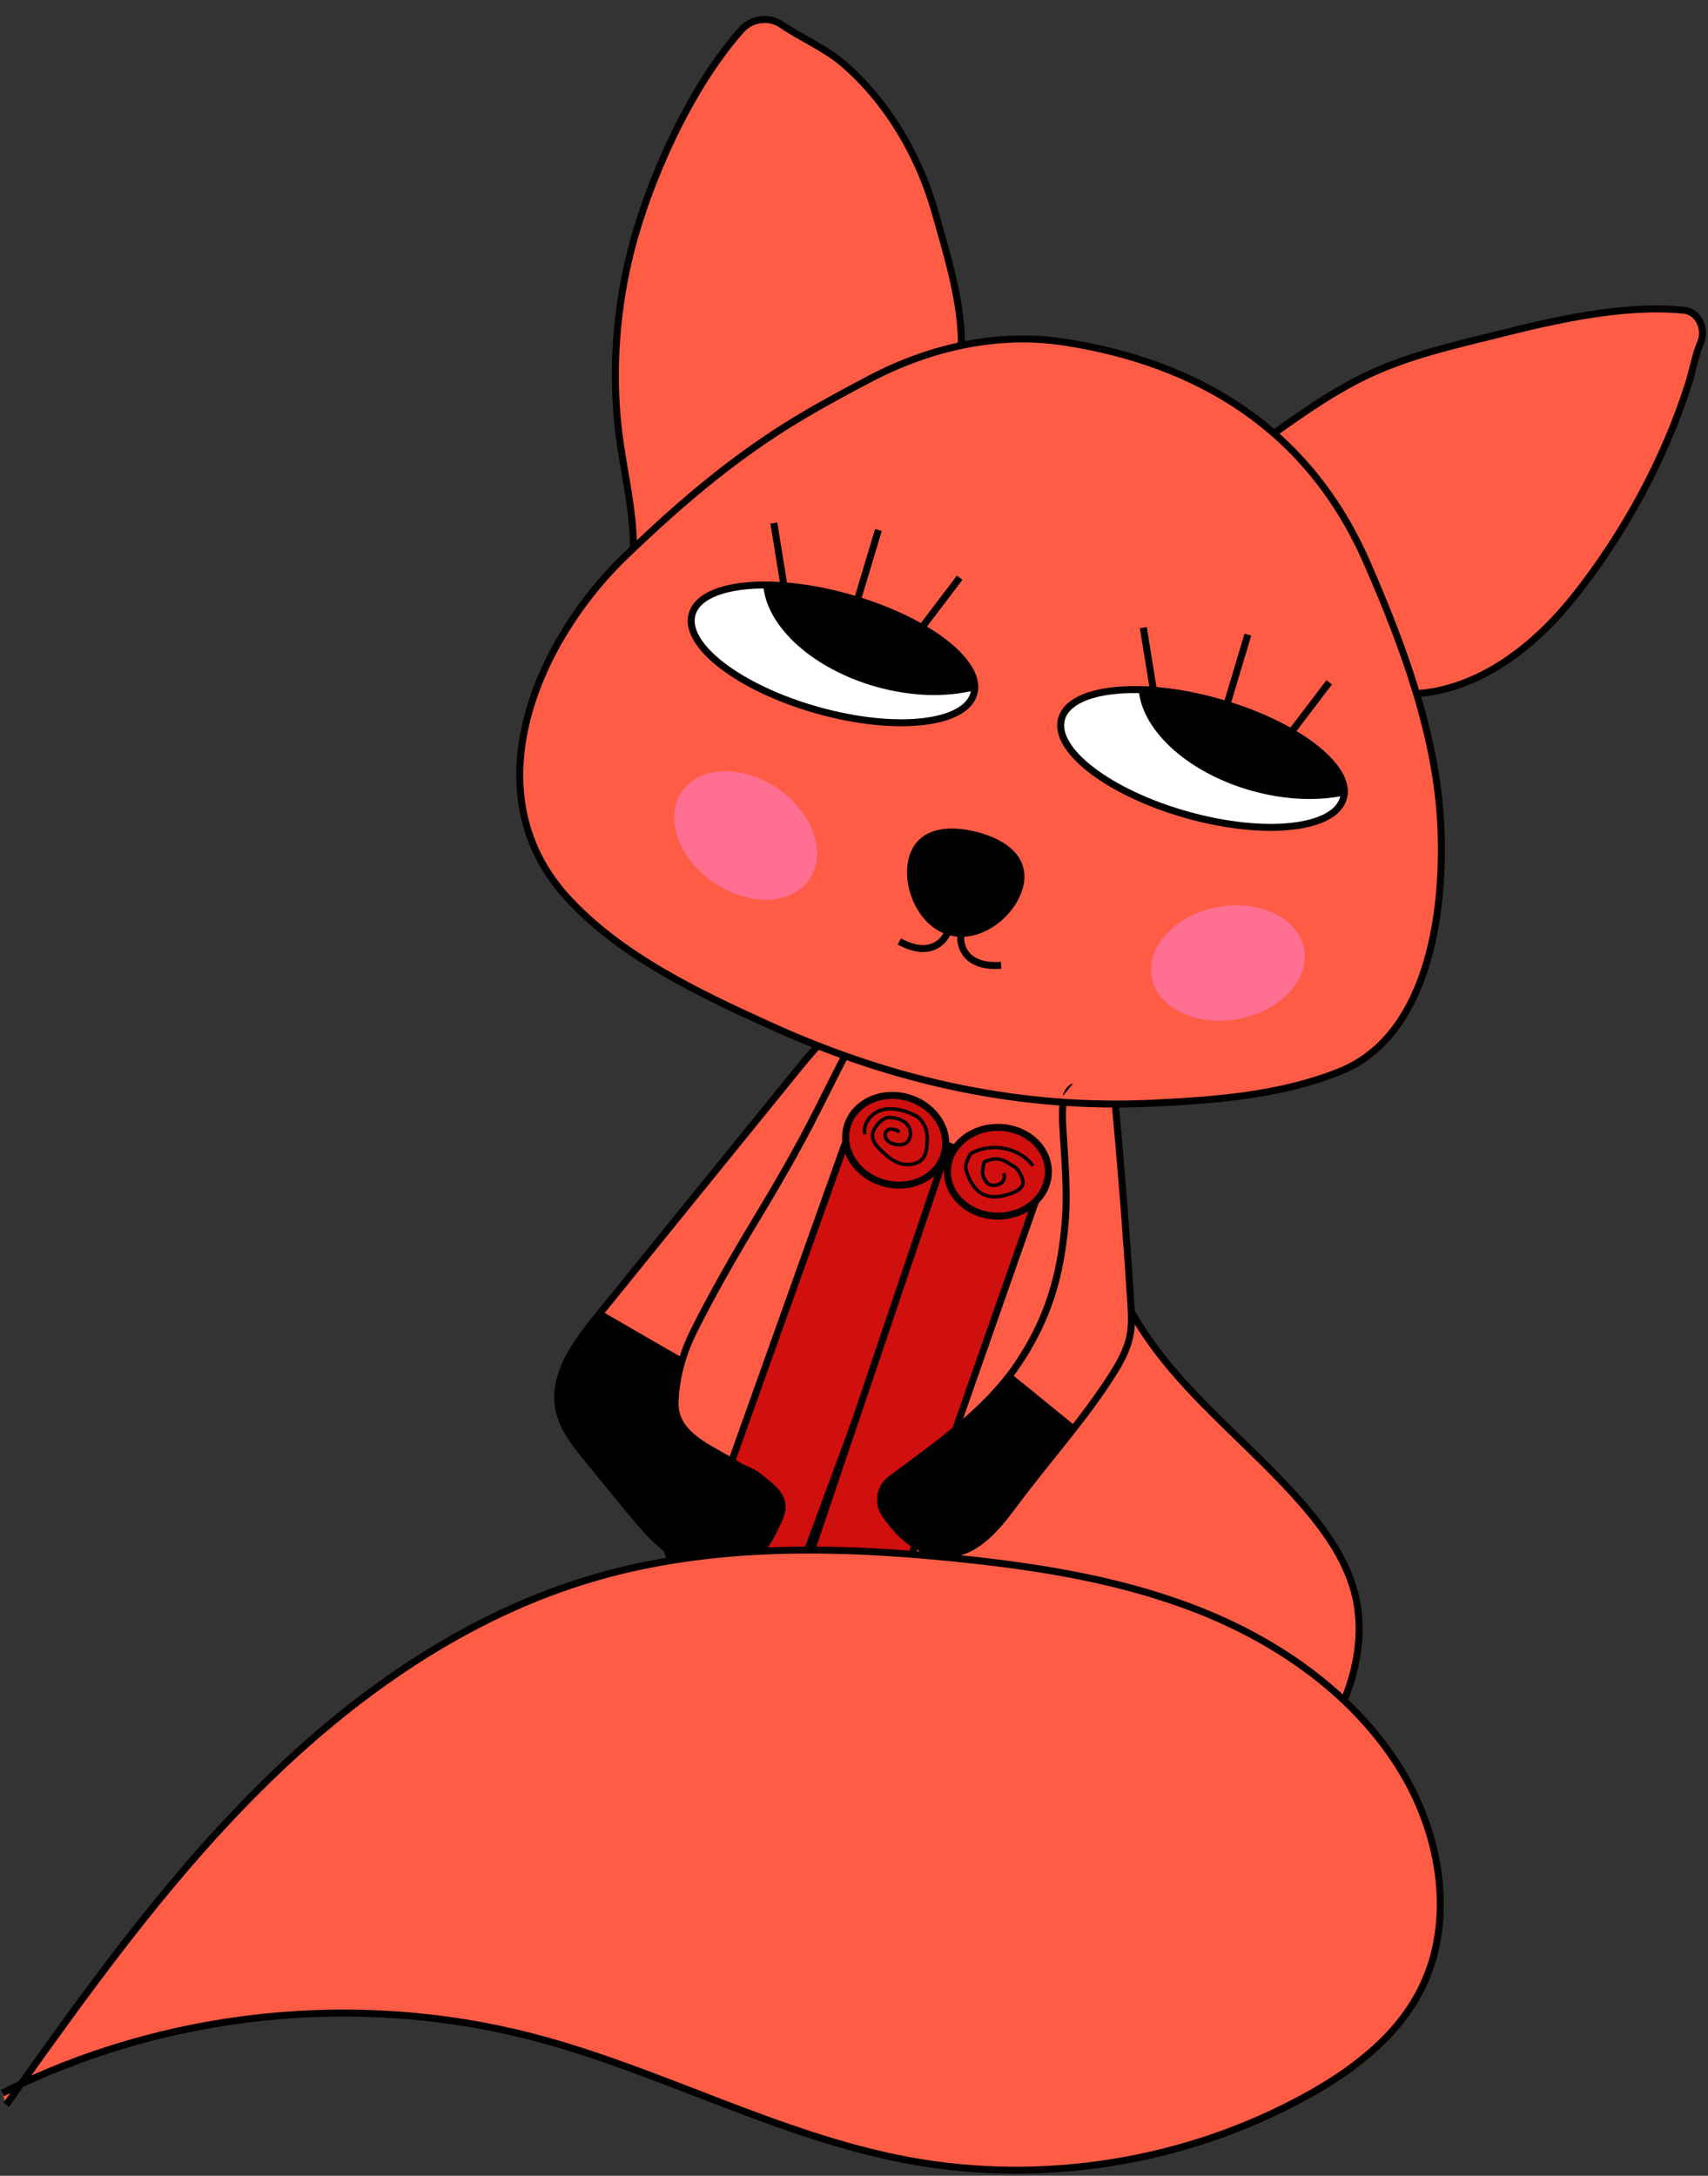 <svg width="245" height="312" viewBox="0 0 245 312" fill="none" xmlns="http://www.w3.org/2000/svg">
<rect x="0" y="0" width="245" height="312" fill="#333333" stroke="none"/>
<path d="M90.855 79.483C91.03 73.297 89.343 67.38 88.674 61.273C87.751 52.892 88.436 44.05 90.52 35.891C93.019 26.094 98.828 12.751 106.323 4.306C107.787 2.652 110.27 2.286 112.1 3.527C114.949 5.483 118.354 6.882 120.98 9.141C127.441 14.723 131.977 22.611 134.221 30.77C136.274 38.245 141.319 53.051 134.3 58.761C125.245 66.14 113.66 74.903 102.265 78.179C99.034 79.102 93.226 80.708 90.138 78.752" fill="#FF5C46"/>
<path d="M90.855 79.483C91.03 73.297 89.343 67.38 88.674 61.273C87.751 52.892 88.436 44.05 90.52 35.891C93.019 26.094 98.828 12.751 106.323 4.306C107.787 2.652 110.27 2.286 112.1 3.527C114.949 5.483 118.354 6.882 120.98 9.141C127.441 14.723 131.977 22.611 134.221 30.77C136.274 38.245 141.319 53.051 134.3 58.761C125.245 66.14 113.66 74.903 102.265 78.179C99.034 79.102 93.226 80.708 90.138 78.752" stroke="black" stroke-miterlimit="10"/>
<path d="M120.472 151.305C117.267 158.336 112.815 162.272 107.061 167.478C98.295 175.413 93.214 186.919 92.172 198.632C91.131 210.344 94.935 222.216 100.128 232.786C105.898 244.514 110.712 254.925 121.963 261.718C133.213 268.51 146.916 271.574 159.881 269.209C172.847 266.844 184.85 258.845 191.117 247.371C194.194 241.737 195.893 235.087 194.418 228.834C193.312 224.136 190.508 220.01 187.383 216.312C181.789 209.725 175.042 204.187 169.289 197.727C163.535 191.268 158.695 183.507 158.118 174.921C157.766 169.573 159.064 164.034 157.381 158.939C155.202 152.305 148.278 148.036 141.291 147.195C134.303 146.354 127.283 148.353 120.745 150.925" fill="#FF5C46"/>
<path d="M120.472 151.305C117.267 158.336 112.815 162.272 107.061 167.478C98.295 175.413 93.214 186.919 92.172 198.632C91.131 210.344 94.935 222.216 100.128 232.786C105.898 244.514 110.712 254.925 121.963 261.718C133.213 268.51 146.916 271.574 159.881 269.209C172.847 266.844 184.85 258.845 191.117 247.371C194.194 241.737 195.893 235.087 194.418 228.834C193.312 224.136 190.508 220.01 187.383 216.312C181.789 209.725 175.042 204.187 169.289 197.727C163.535 191.268 158.695 183.507 158.118 174.921C157.766 169.573 159.064 164.034 157.381 158.939C155.202 152.305 148.278 148.036 141.291 147.195C134.303 146.354 127.283 148.353 120.745 150.925" stroke="black" stroke-miterlimit="10"/>
<path d="M97.374 230.748L122.311 160.946L136.65 166.035L111.697 233.467L97.374 230.748Z" fill="#D00F0F" stroke="black" stroke-miterlimit="10"/>
<path d="M112.492 233.865L136.014 164.286L149.557 169.375L126.004 236.568L112.492 233.865Z" fill="#D00F0F" stroke="black" stroke-miterlimit="10"/>
<path d="M135.44 165.504C136.408 162.127 134.076 158.497 130.232 157.396C126.387 156.296 122.486 158.142 121.518 161.52C120.55 164.898 122.882 168.528 126.727 169.628C130.571 170.728 134.473 168.882 135.44 165.504Z" fill="#D00F0F" stroke="black" stroke-miterlimit="10"/>
<path d="M143.143 174.385C147.142 174.385 150.384 171.537 150.384 168.023C150.384 164.51 147.142 161.662 143.143 161.662C139.144 161.662 135.902 164.51 135.902 168.023C135.902 171.537 139.144 174.385 143.143 174.385Z" fill="#D00F0F" stroke="black" stroke-miterlimit="10"/>
<path d="M122.029 150.225C124.193 147.76 120.111 147.163 117.797 149.488C116.523 150.768 115.356 152.193 114.217 153.597C105.073 164.866 95.658 176.462 85.509 188.995C82.481 192.741 79.243 197.221 80.157 202.028C80.682 204.744 82.466 206.991 84.19 209.098C86.064 211.393 87.938 213.702 89.827 215.997C92.21 218.916 94.684 221.912 97.952 223.66C101.22 225.408 105.537 225.642 108.356 223.176C109.87 221.85 110.784 219.93 111.654 218.073C113.108 214.936 111.339 213.718 108.671 211.611C107.816 210.94 106.722 210.675 105.807 210.097V210.097C102.479 207.962 97.76 206.315 96.947 202.446C96.835 201.915 96.815 201.368 96.843 200.784C97.011 197.367 97.961 193.999 99.484 190.936C101.778 186.321 104.856 180.852 107.69 176.16C111.092 170.528 114.435 164.84 117.375 158.953C119.06 155.58 120.58 152.604 121.157 151.478C121.321 151.159 121.792 150.495 122.029 150.225V150.225Z" fill="#FF5C46" stroke="black" stroke-miterlimit="10"/>
<path d="M159.906 157.547C160.814 167.264 161.577 177.013 162.198 186.762C162.294 188.32 162.389 189.895 162.103 191.437C161.721 193.505 160.654 195.397 159.524 197.179C155.466 203.556 150.358 209.186 145.838 215.229C143.276 218.681 140.284 222.625 135.987 222.831C133.536 222.959 131.165 221.734 129.383 220.048C128.444 219.158 127.648 218.14 126.916 217.058C125.834 215.452 126.232 213.257 127.791 212.096C134.205 207.341 141.475 202.284 145.931 195.7C150.228 189.338 152.249 183 152.843 174.579C153.089 171.101 152.797 166.875 152.542 163.025C152.269 158.895 151.995 153.909 155.979 155.032C157.888 155.571 159.883 156.294 160.657 156.306C160.679 156.306 160.697 156.306 160.718 156.306V156.306" fill="#FF5C46"/>
<path d="M159.906 157.547C160.814 167.264 161.577 177.013 162.198 186.762C162.294 188.32 162.389 189.895 162.103 191.437C161.721 193.505 160.654 195.397 159.524 197.179C155.466 203.556 150.358 209.186 145.838 215.229C143.276 218.681 140.284 222.625 135.987 222.831C133.536 222.959 131.165 221.734 129.383 220.048C128.444 219.158 127.648 218.14 126.916 217.058C125.834 215.452 126.232 213.257 127.791 212.096C134.205 207.341 141.475 202.284 145.931 195.7C150.228 189.338 152.249 183 152.843 174.579C153.089 171.101 152.797 166.875 152.542 163.025C152.269 158.895 151.995 153.909 155.979 155.032C157.888 155.571 159.883 156.294 160.657 156.306C160.679 156.306 160.697 156.306 160.718 156.306V156.306" stroke="black" stroke-miterlimit="10"/>
<path d="M177.667 65.698C183.523 61.722 189.109 57.269 195.395 54.152C201.681 51.035 208.349 49.588 214.89 47.95C223.166 45.866 232.969 43.64 241.499 44.483C241.515 44.483 241.531 44.483 241.547 44.483C243.584 44.674 244.793 47.123 243.918 49.174C243.186 50.892 242.852 52.944 242.231 54.931C238.762 65.953 232.81 76.72 225.935 85.387C220.667 92.035 213.713 97.681 205.676 99.16C200.217 100.178 195.825 98.762 190.637 96.743C181.614 93.212 178.892 84.703 177.587 74.652C177.269 72.219 176.601 68.784 177.11 66.494" fill="#FF5C46"/>
<path d="M177.667 65.698C183.523 61.722 189.109 57.269 195.395 54.152C201.681 51.035 208.349 49.588 214.89 47.95C223.166 45.866 232.969 43.64 241.499 44.483C241.515 44.483 241.531 44.483 241.547 44.483C243.584 44.674 244.793 47.123 243.918 49.174C243.186 50.892 242.852 52.944 242.231 54.931C238.762 65.953 232.81 76.72 225.935 85.387C220.667 92.035 213.713 97.681 205.676 99.16C200.217 100.178 195.825 98.762 190.637 96.743C181.614 93.212 178.892 84.703 177.587 74.652C177.269 72.219 176.601 68.784 177.11 66.494" stroke="black" stroke-miterlimit="10"/>
<path d="M124.932 54.242C133.506 49.775 143.203 47.583 152.756 49.071C171.719 52.025 187.633 61.378 196.064 80.65C201.323 92.668 206.156 105.724 206.695 118.766C207.24 131.962 204.452 148.721 192.197 153.646V153.646C183.762 157.034 174.659 157.734 165.652 158.179C146.459 159.149 128.221 155.078 110.763 147.189C100.451 142.53 88.833 137.043 81.179 128.502C67.62 113.394 77.121 91.828 89.645 79.789C98.271 71.487 106.61 64.442 117.049 58.526C119.296 57.255 122.015 55.762 124.932 54.242Z" fill="#FF5C46" stroke="black" stroke-miterlimit="10"/>
<path d="M117.213 101.835C128.376 104.981 138.443 103.919 139.699 99.463C140.955 95.006 132.924 88.843 121.761 85.697C110.598 82.55 100.53 83.613 99.274 88.069C98.018 92.525 106.049 98.689 117.213 101.835Z" fill="white" stroke="black" stroke-miterlimit="10"/>
<path d="M146.26 127.089C145.305 130.922 140.69 134.723 136.425 133.657C132.16 132.592 129.868 127.089 130.823 123.24C131.778 119.392 135.629 118.692 139.894 119.757C144.159 120.823 147.231 123.24 146.276 127.073L146.26 127.089Z" fill="black" stroke="black" stroke-miterlimit="10"/>
<path d="M123 86L126 76" stroke="black"/>
<path d="M112.5 84.28L111 75" stroke="black"/>
<path d="M131.341 91.156L137.659 82.844" stroke="black"/>
<path d="M170.213 116.835C181.376 119.981 191.443 118.919 192.699 114.463C193.955 110.006 185.924 103.843 174.761 100.697C163.598 97.55 153.53 98.613 152.274 103.069C151.018 107.526 159.049 113.689 170.213 116.835Z" fill="white" stroke="black" stroke-miterlimit="10"/>
<path fill-rule="evenodd" clip-rule="evenodd" d="M192.828 113.563C189.026 114.394 184.392 114.241 179.648 112.904C170.729 110.39 164.326 104.509 163.838 98.907C167.13 99.018 170.879 99.603 174.761 100.697C185.191 103.636 192.886 109.209 192.828 113.563Z" fill="black"/>
<path d="M179.648 112.904L179.784 112.422L179.784 112.422L179.648 112.904ZM192.828 113.563L192.935 114.052L193.323 113.967L193.328 113.57L192.828 113.563ZM163.838 98.907L163.855 98.407L163.291 98.388L163.34 98.95L163.838 98.907ZM174.761 100.697L174.625 101.178L174.761 100.697ZM179.512 113.385C184.325 114.741 189.043 114.902 192.935 114.052L192.722 113.075C189.01 113.885 184.459 113.74 179.784 112.422L179.512 113.385ZM163.34 98.95C163.599 101.922 165.415 104.901 168.248 107.436C171.088 109.977 174.988 112.11 179.512 113.385L179.784 112.422C175.389 111.184 171.628 109.119 168.915 106.691C166.195 104.257 164.565 101.495 164.336 98.864L163.34 98.95ZM174.897 100.215C170.981 99.112 167.192 98.519 163.855 98.407L163.821 99.407C167.069 99.516 170.778 100.094 174.625 101.178L174.897 100.215ZM193.328 113.57C193.345 112.333 192.812 111.063 191.898 109.831C190.982 108.597 189.656 107.365 188.018 106.193C184.742 103.848 180.155 101.697 174.897 100.215L174.625 101.178C179.796 102.635 184.272 104.741 187.436 107.006C189.019 108.139 190.259 109.301 191.095 110.427C191.934 111.557 192.341 112.617 192.328 113.557L193.328 113.57Z" fill="black"/>
<path fill-rule="evenodd" clip-rule="evenodd" d="M138.99 98.656C135.188 99.487 130.554 99.334 125.81 97.997C116.891 95.483 110.488 89.603 110 84C113.292 84.111 117.041 84.696 120.923 85.79C131.352 88.729 139.048 94.302 138.99 98.656Z" fill="black"/>
<path d="M125.81 97.997L125.945 97.515L125.945 97.515L125.81 97.997ZM138.99 98.656L139.097 99.145L139.485 99.06L139.49 98.663L138.99 98.656ZM110 84L110.017 83.5L109.453 83.481L109.502 84.043L110 84ZM120.923 85.79L121.058 85.308L120.923 85.79ZM125.674 98.478C130.486 99.834 135.205 99.995 139.097 99.145L138.884 98.168C135.172 98.978 130.621 98.833 125.945 97.515L125.674 98.478ZM109.502 84.043C109.761 87.015 111.577 89.994 114.41 92.529C117.249 95.07 121.15 97.203 125.674 98.478L125.945 97.515C121.551 96.277 117.79 94.212 115.077 91.784C112.356 89.35 110.727 86.588 110.498 83.957L109.502 84.043ZM121.058 85.308C117.142 84.205 113.353 83.612 110.017 83.5L109.983 84.5C113.231 84.609 116.94 85.187 120.787 86.271L121.058 85.308ZM139.49 98.663C139.507 97.426 138.974 96.156 138.06 94.924C137.143 93.69 135.818 92.458 134.18 91.286C130.904 88.941 126.317 86.79 121.058 85.308L120.787 86.271C125.958 87.728 130.434 89.835 133.598 92.099C135.181 93.232 136.421 94.394 137.257 95.52C138.096 96.65 138.503 97.71 138.49 98.65L139.49 98.663Z" fill="black"/>
<path d="M176 101L179 91" stroke="black"/>
<path d="M165.5 99.28L164 90" stroke="black"/>
<path d="M184.341 106.156L190.659 97.844" stroke="black"/>
<path d="M136 133.5C135.5 135 133.4 137.4 129 135" stroke="black"/>
<path d="M137.826 134.173C137.666 135.746 138.594 138.797 143.592 138.417" stroke="black"/>
<ellipse cx="11.056" cy="8.231" rx="11.056" ry="8.231" transform="matrix(0.997 -0.078 -0.013 1 165.218 130.731)" fill="#FF6F92"/>
<ellipse cx="11.056" cy="8.231" rx="11.056" ry="8.231" transform="matrix(-0.881 -0.473 -0.39 0.921 119.908 117.457)" fill="#FF6F92"/>
<path fill-rule="evenodd" clip-rule="evenodd" d="M152.415 157.211C152.683 156.27 153.153 155.583 153.94 155.338L152.415 157.211ZM145.003 196.953C140.907 202.569 134.802 207.069 129.114 211.262C128.566 211.666 128.023 212.066 127.485 212.465C125.926 213.626 125.528 215.821 126.61 217.427C127.342 218.508 128.138 219.526 129.077 220.417C130.859 222.103 133.23 223.327 135.681 223.2C139.978 222.993 142.97 219.049 145.532 215.598C147.151 213.434 148.845 211.323 150.539 209.211C151.793 207.648 153.047 206.085 154.271 204.501L145.003 196.953Z" fill="black"/>
<path fill-rule="evenodd" clip-rule="evenodd" d="M86.531 188.155C86.191 188.574 85.851 188.995 85.509 189.416C82.481 193.162 79.243 197.642 80.157 202.449C80.682 205.165 82.466 207.412 84.19 209.519C84.78 210.241 85.369 210.964 85.959 211.688C87.245 213.266 88.532 214.845 89.827 216.418C92.21 219.336 94.684 222.333 97.952 224.081C101.22 225.829 105.537 226.063 108.356 223.597C109.87 222.271 110.784 220.351 111.654 218.494C113.051 215.479 111.473 214.237 108.98 212.276C108.878 212.196 108.775 212.115 108.671 212.032C108.186 211.652 107.625 211.402 107.064 211.152C106.634 210.96 106.204 210.768 105.807 210.518C105.065 210.042 104.253 209.59 103.431 209.132C100.568 207.538 97.579 205.873 96.947 202.867C96.835 202.336 96.815 201.789 96.843 201.205C96.95 199.032 97.373 196.879 98.058 194.811L86.531 188.155Z" fill="black"/>
<path d="M143.933 168.265C144.243 168.734 144.001 169.447 143.478 169.73C142.956 170.014 142.185 170.09 141.734 169.728C141.283 169.366 141.019 168.817 140.944 168.263C140.944 168.263 140.944 168.263 140.944 167.805C140.997 167.691 141.094 166.696 141.192 166.618C143.473 165.517 144.551 166.831 145.413 167.238C146.035 167.534 146.73 168.874 146.752 169.542C146.775 170.276 145.97 170.774 145.255 171.048C143.936 171.564 142.419 171.874 141.152 171.321C139.768 170.721 139.055 169.283 138.617 167.897C138.546 167.654 138.475 167.412 138.525 167.167C138.61 166.747 139.006 165.534 139.414 165.333C142.331 163.775 146.326 164.619 148.181 167.189" stroke="black" stroke-width="0.5" stroke-miterlimit="10"/>
<path d="M129.042 162.306C128.463 161.954 127.617 161.666 127.163 162.194C126.85 162.562 126.944 163.17 127.273 163.522C127.602 163.873 128.071 164.033 128.557 164.113C128.98 164.177 129.434 164.177 129.825 163.985C130.718 163.538 130.812 162.146 130.201 161.346C129.59 160.546 128.51 160.258 127.523 160.242C126.584 160.242 125.488 161.484 125.206 162.396C124.908 163.339 125.66 164.283 126.365 164.955C127.179 165.739 128.056 166.507 129.121 166.842C130.186 167.178 131.662 166.996 132.382 166.116C133.04 165.332 133.087 163.307 132.915 162.299C132.789 161.595 132.394 160.898 131.892 160.402C131.548 160.05 131.094 159.842 130.64 159.651C129.262 159.091 127.727 158.755 126.318 159.219C124.908 159.683 123.749 161.17 124.047 162.658" stroke="black" stroke-width="0.5" stroke-miterlimit="10"/>
<path d="M0.891 301.822C12.079 286.093 23.33 270.268 37.001 256.639C50.655 242.994 66.983 231.511 85.539 226.167C102.17 221.38 119.85 221.698 137.069 223.448C149.308 224.688 161.625 226.66 173.004 231.336C184.383 236.012 194.87 243.63 201.188 254.19C206.869 263.7 208.763 276.121 203.512 285.87C199.979 292.438 193.708 297.114 187.152 300.692C169.964 310.092 149.514 313.368 130.258 309.789C111.638 306.322 94.658 296.828 76.325 292.073C51.133 285.552 23.617 288.462 0.35 300.136" fill="#FF5C46"/>
<path d="M0.891 301.822C12.079 286.093 23.33 270.268 37.001 256.639C50.655 242.994 66.983 231.511 85.539 226.167C102.17 221.38 119.85 221.698 137.069 223.448C149.308 224.688 161.625 226.66 173.004 231.336C184.383 236.012 194.87 243.63 201.188 254.19C206.869 263.7 208.763 276.121 203.512 285.87C199.979 292.438 193.708 297.114 187.152 300.692C169.964 310.092 149.514 313.368 130.258 309.789C111.638 306.322 94.658 296.828 76.325 292.073C51.133 285.552 23.617 288.462 0.35 300.136" stroke="black" stroke-miterlimit="10"/>
</svg>
